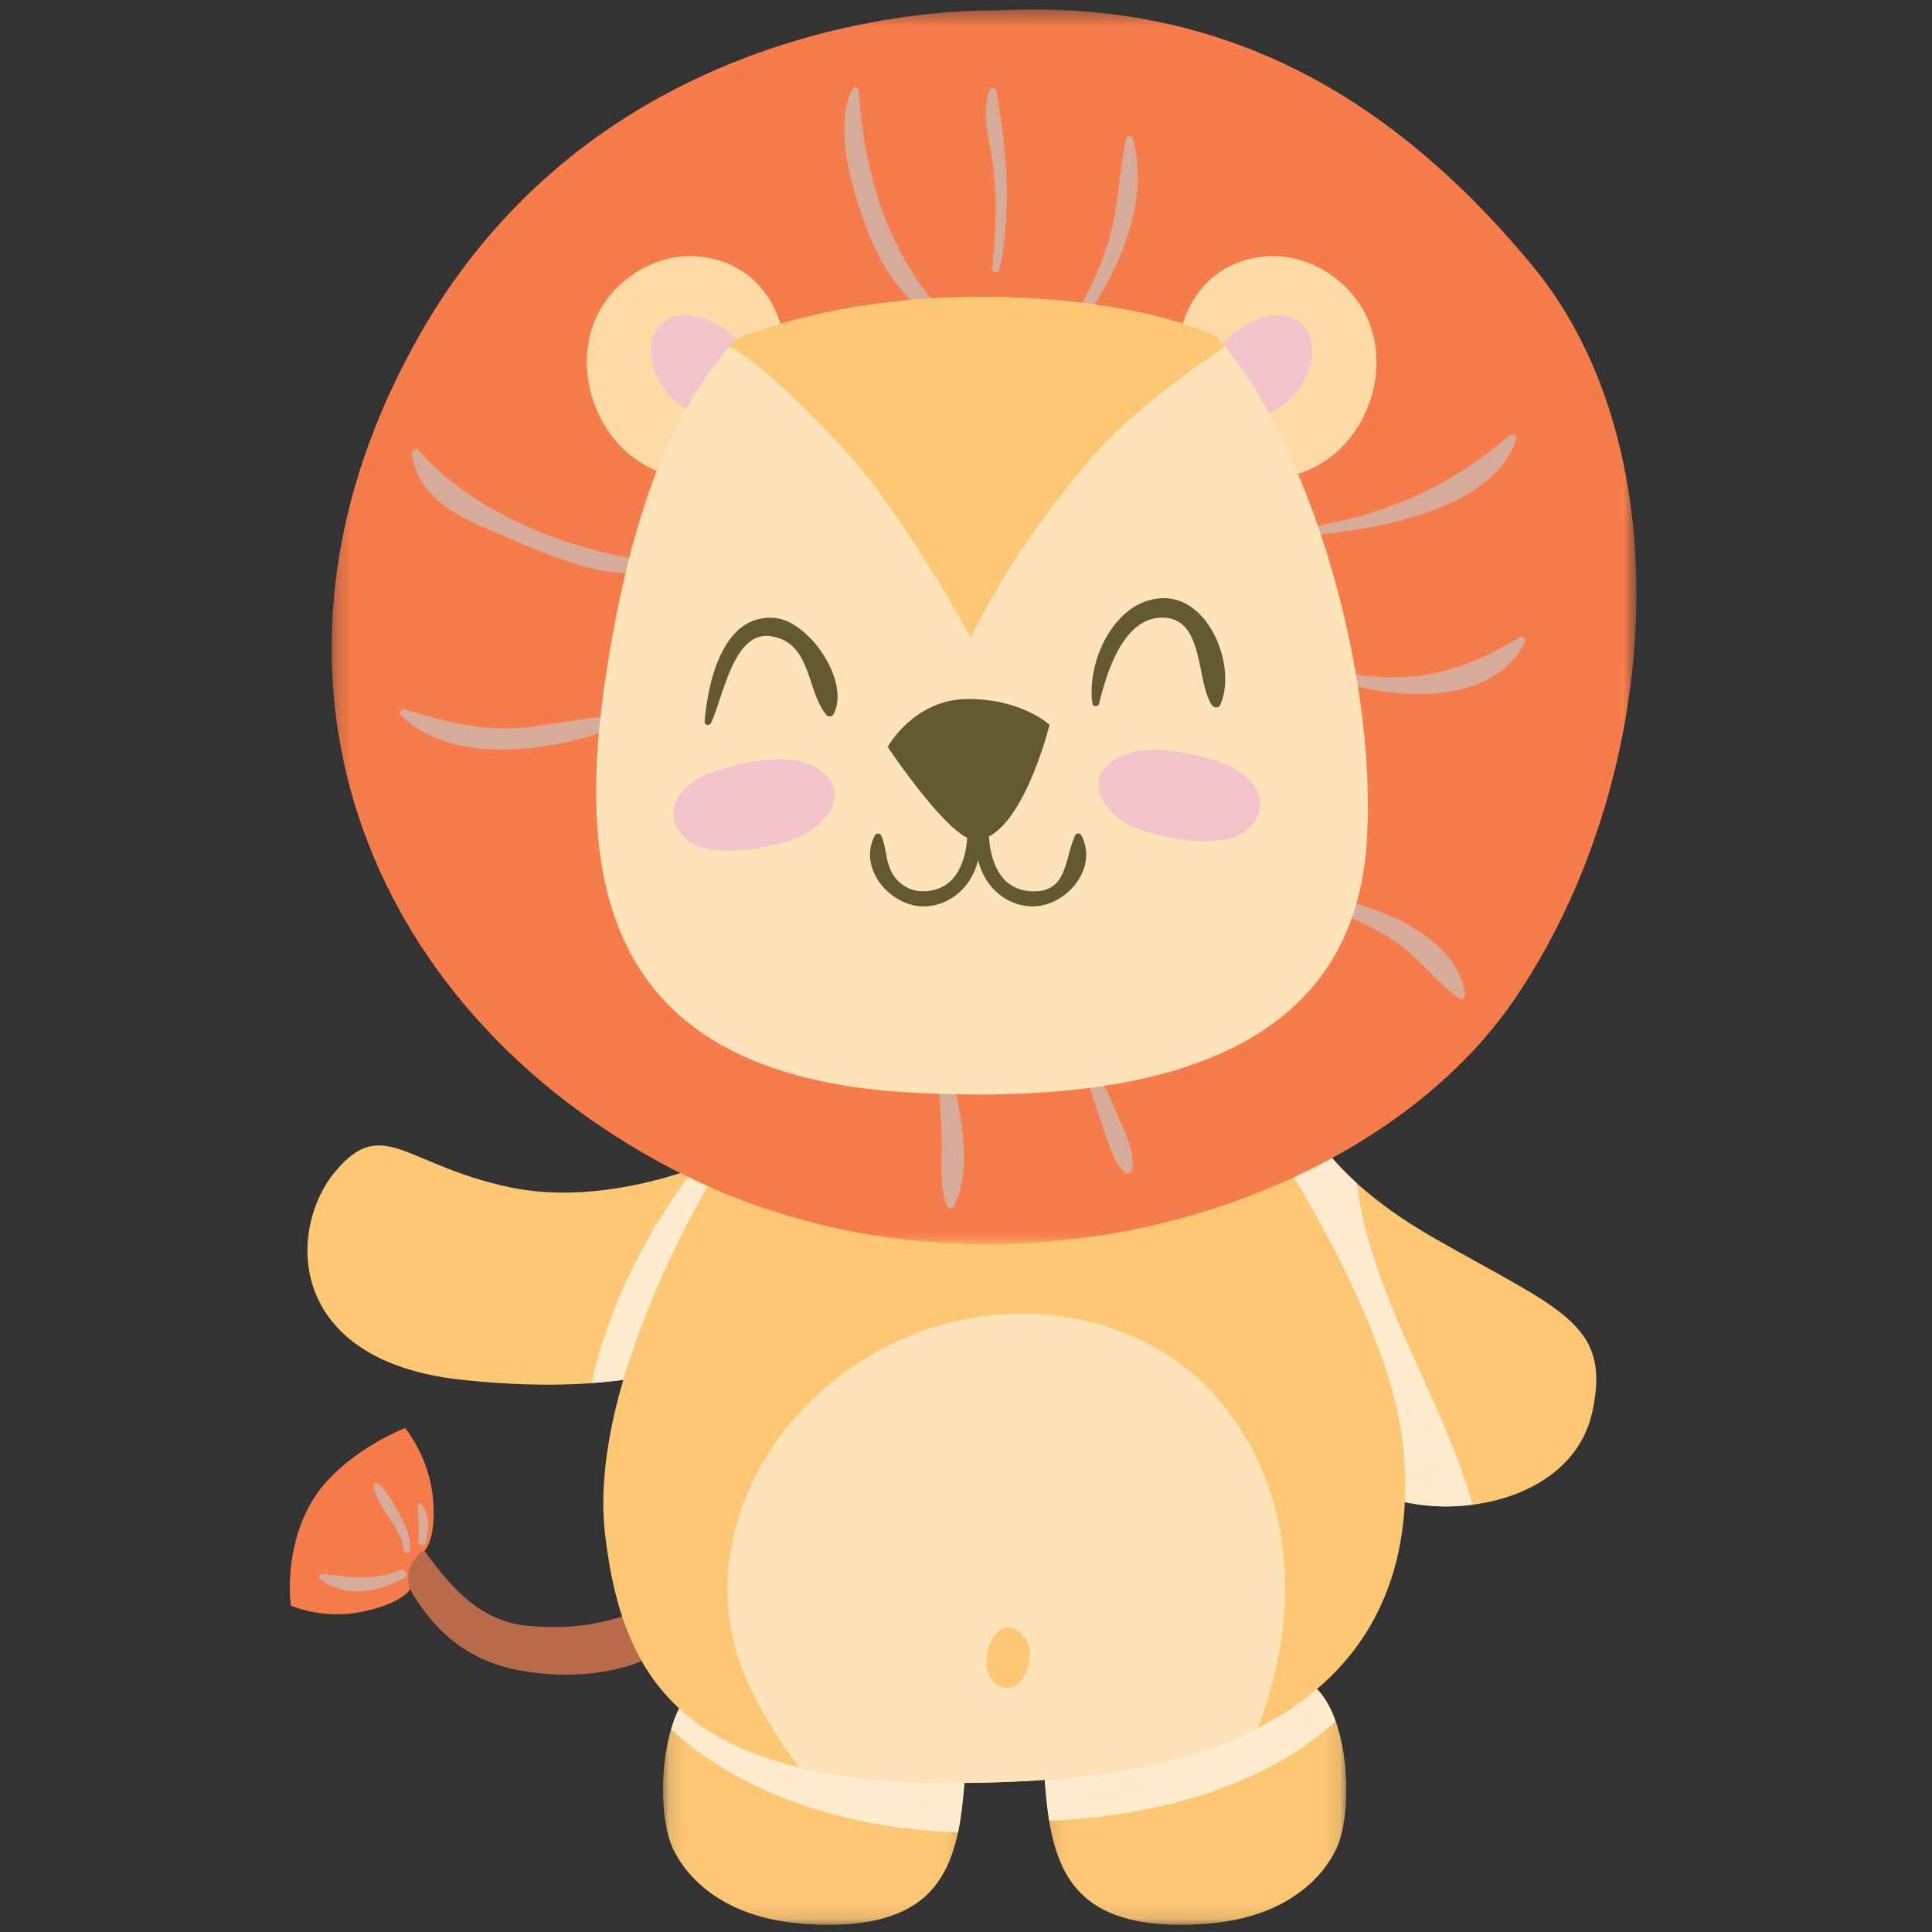 <?xml version="1.0" encoding="UTF-8"?>
<svg width="120px" height="120px" viewBox="0 0 120 120" version="1.1" xmlns="http://www.w3.org/2000/svg" xmlns:xlink="http://www.w3.org/1999/xlink">
    <rect x="0" y="0" width="120" height="120" fill="#333333" stroke="none"/>
    <!-- Generator: Sketch 48.2 (47327) - http://www.bohemiancoding.com/sketch -->
    <title>Lion</title>
    <desc>Created with Sketch.</desc>
    <defs>
        <polygon id="path-1" points="0.112 0.512 18.889 0.512 18.889 15.882 0.112 15.882"></polygon>
        <polygon id="path-3" points="0.114 0.512 18.89 0.512 18.89 15.882 0.114 15.882"></polygon>
        <polygon id="path-5" points="0.231 0.448 81.276 0.448 81.276 77.141 0.231 77.141"></polygon>
    </defs>
    <g id="ALL" stroke="none" stroke-width="1" fill="none" fill-rule="evenodd">
        <g id="Lion">
            <g id="Page-1" transform="translate(18, 0)">
                <path d="M27.077,71.784 C27.077,71.784 20.175,75.118 13.668,73.745 C7.161,72.373 5.781,69.235 2.823,72.765 C-0.134,76.294 -0.332,84.53 10.711,85.706 C21.753,86.883 27.077,84.333 29.838,82.373 C32.598,80.412 35.556,71.784 27.077,71.784" id="Fill-1" fill="#FEC774"></path>
                <path d="M62.57,68.059 C62.57,68.059 63.161,72.373 71.049,76.883 C78.936,81.393 82.091,82.177 80.908,87.667 C79.725,93.157 72.429,94.53 68.091,92.961 C63.753,91.393 59.021,81 57.838,77.471 C56.654,73.941 62.57,68.059 62.57,68.059" id="Fill-3" fill="#FEC774"></path>
                <path d="M27.077,71.784 C27.077,71.784 26.349,72.135 25.146,72.562 C22.24,76.375 19.794,81.032 18.752,85.901 C24.54,85.483 27.856,83.78 29.838,82.373 C32.598,80.412 35.556,71.784 27.077,71.784" id="Fill-5" fill="#FFEBCE"></path>
                <path d="M62.57,68.059 C62.57,68.059 56.654,73.941 57.838,77.471 C59.021,81 63.753,91.393 68.091,92.961 C69.643,93.522 71.573,93.704 73.467,93.459 C71.559,86.733 67.162,80.543 66.261,73.477 C62.897,70.421 62.57,68.059 62.57,68.059" id="Fill-7" fill="#FFEBCE"></path>
                <g id="Group-11" transform="translate(23.07, 103.67)">
                    <mask id="mask-2" fill="white">
                        <use xlink:href="#path-1"></use>
                    </mask>
                    <g id="Clip-10"></g>
                    <path d="M0.709,11.107 C1.508,12.852 3.091,14.168 4.866,14.918 C6.642,15.668 8.601,15.895 10.529,15.882 C12.648,15.867 14.913,15.502 16.458,14.06 C18.309,12.332 18.628,9.57 18.835,7.053 C18.93,5.888 18.985,4.586 18.223,3.694 C17.541,2.895 16.41,2.676 15.369,2.506 C12.981,2.117 10.594,1.727 8.207,1.338 C6.782,1.105 3.796,0.004 2.496,0.791 C-0.083,2.351 -0.382,8.731 0.709,11.107" id="Fill-9" fill="#FEC774" mask="url(#mask-2)"></path>
                </g>
                <g id="Group-14" transform="translate(46.732, 103.67)">
                    <mask id="mask-4" fill="white">
                        <use xlink:href="#path-3"></use>
                    </mask>
                    <g id="Clip-13"></g>
                    <path d="M18.294,11.107 C17.494,12.852 15.912,14.168 14.136,14.918 C12.361,15.668 10.402,15.895 8.473,15.882 C6.355,15.867 4.09,15.502 2.545,14.06 C0.694,12.332 0.374,9.57 0.168,7.053 C0.072,5.888 0.018,4.586 0.779,3.694 C1.462,2.895 2.593,2.676 3.634,2.506 C6.021,2.117 8.408,1.727 10.796,1.338 C12.22,1.105 15.207,0.004 16.507,0.791 C19.085,2.351 19.385,8.731 18.294,11.107" id="Fill-12" fill="#FEC774" mask="url(#mask-4)"></path>
                </g>
                <path d="M41.294,107.365 C40.611,106.565 39.48,106.346 38.439,106.176 C36.051,105.787 33.665,105.397 31.277,105.007 C29.853,104.775 26.866,103.674 25.566,104.46 C24.681,104.996 24.07,106.106 23.686,107.422 C28.488,111.773 35.088,113.576 41.502,113.819 C41.717,112.803 41.821,111.743 41.905,110.723 C42.001,109.558 42.055,108.256 41.294,107.365" id="Fill-15" fill="#FFEBCE"></path>
                <path d="M63.239,104.461 C61.939,103.674 58.952,104.775 57.528,105.008 C55.141,105.397 52.753,105.787 50.366,106.177 C49.325,106.347 48.194,106.565 47.512,107.365 C46.75,108.256 46.805,109.558 46.9,110.723 C46.964,111.505 47.04,112.309 47.168,113.1 C53.56,112.79 60.258,111.145 64.959,106.917 C64.571,105.827 64.009,104.927 63.239,104.461" id="Fill-17" fill="#FFEBCE"></path>
                <path d="M5.816,95.003 C7.269,99.035 9.247,102.511 13.57,103.598 C16.868,104.427 22.378,104.224 24.52,101.11 C25.31,99.962 24.11,99.166 23.034,99.579 C19.584,100.902 17.831,101.202 14.95,101 C11.119,100.731 9.151,97.409 7.058,94.483 C6.646,93.906 5.537,94.229 5.816,95.003" id="Fill-19" fill="#B86A4B"></path>
                <path d="M0.063,99.725 C0.063,99.725 1.986,100.608 4.451,100.118 C6.915,99.627 7.457,98.745 7.457,98.745 C7.457,98.745 7.162,97.814 7.556,97.127 C7.95,96.441 8.394,96.294 8.394,96.294 C8.394,96.294 9.133,95.559 8.887,93.01 C8.64,90.461 7.162,88.696 7.162,88.696 C7.162,88.696 3.12,90.265 1.345,93.304 C-0.43,96.343 0.063,99.725 0.063,99.725" id="Fill-21" fill="#F67C4B"></path>
                <path d="M6.804,97.516 C5.178,98.258 3.705,97.931 2.011,97.762 C1.864,97.747 1.779,97.963 1.888,98.056 C3.34,99.297 5.565,98.881 7.098,98.016 C7.43,97.828 7.139,97.363 6.804,97.516" id="Fill-23" fill="#D7AB9A"></path>
                <path d="M7.474,96.246 C7.499,95.512 7.264,94.863 6.909,94.227 C6.509,93.508 6.13,92.674 5.479,92.143 C5.349,92.037 5.171,92.137 5.201,92.305 C5.465,93.759 6.886,94.769 7.072,96.246 C7.104,96.495 7.465,96.51 7.474,96.246" id="Fill-25" fill="#D7AB9A"></path>
                <path d="M8.462,95.797 C8.647,94.984 8.684,94.166 8.207,93.451 C8.134,93.342 7.945,93.377 7.948,93.52 C7.966,94.234 8.087,94.953 7.981,95.664 C7.935,95.972 8.389,96.115 8.462,95.797" id="Fill-27" fill="#D7AB9A"></path>
                <path d="M27.077,71.784 C27.077,71.784 18.401,85.314 19.584,95.314 C20.767,105.314 25.302,111.784 46.007,110.608 C66.711,109.431 70.26,98.451 69.077,89.235 C67.894,80.02 57.641,65.51 57.049,65.51 C56.457,65.51 33.584,61.588 27.077,71.784" id="Fill-29" fill="#FEC774"></path>
                <g id="Group-33" transform="translate(2.366, 0.141)">
                    <mask id="mask-6" fill="white">
                        <use xlink:href="#path-5"></use>
                    </mask>
                    <g id="Clip-32"></g>
                    <path d="M41.422,0.516 C41.422,0.516 17.76,-0.366 5.781,20.516 C-6.198,41.399 2.232,62.428 21.309,72.428 C40.387,82.428 64.492,75.369 73.661,61.987 C82.831,48.605 84.309,27.869 74.845,16.399 C65.38,4.928 54.584,-0.219 41.422,0.516" id="Fill-31" fill="#F67C4B" mask="url(#mask-6)"></path>
                </g>
                <path d="M41.032,19.95 C37.194,15.903 35.721,11.101 35.331,5.596 C35.319,5.415 35.051,5.302 34.957,5.495 C33.758,7.95 34.892,11.613 35.774,14.027 C36.7,16.564 38.279,19.083 40.822,20.22 C40.996,20.297 41.175,20.1 41.032,19.95" id="Fill-34" fill="#D7AB9A"></path>
                <path d="M44.079,16.752 C44.866,12.949 44.539,9.442 43.885,5.646 C43.844,5.404 43.495,5.443 43.43,5.646 C42.959,7.125 43.441,8.594 43.654,10.09 C43.966,12.28 43.843,14.496 43.629,16.691 C43.604,16.946 44.026,17.002 44.079,16.752" id="Fill-36" fill="#D7AB9A"></path>
                <path d="M48.196,21.22 C51.012,18.053 53.592,12.923 52.357,8.594 C52.301,8.399 51.989,8.382 51.942,8.594 C51.496,10.633 51.509,12.716 50.915,14.741 C50.258,16.984 49.219,19.065 47.891,20.986 C47.767,21.166 48.05,21.384 48.196,21.22" id="Fill-38" fill="#D7AB9A"></path>
                <path d="M22.849,34.902 C17.625,34.34 11.436,31.919 7.984,27.964 C7.858,27.819 7.56,27.929 7.582,28.13 C7.875,30.783 10.34,32.057 12.605,33 C15.489,34.199 19.748,36.317 22.915,35.39 C23.201,35.306 23.119,34.931 22.849,34.902" id="Fill-40" fill="#D7AB9A"></path>
                <path d="M20.687,44.495 C18.363,44.453 16.101,45.147 13.777,45.23 C11.449,45.313 9.334,44.732 7.131,44.063 C6.912,43.997 6.746,44.287 6.909,44.444 C10.324,47.733 16.866,46.602 20.81,44.945 C21.044,44.846 20.907,44.499 20.687,44.495" id="Fill-42" fill="#D7AB9A"></path>
                <path d="M40.177,66.085 C40.336,67.639 40.444,69.213 40.489,70.775 C40.528,72.148 40.311,73.583 40.807,74.883 C40.874,75.057 41.136,75.132 41.237,74.939 C42.542,72.456 41.545,68.577 40.926,65.985 C40.829,65.578 40.132,65.653 40.177,66.085" id="Fill-44" fill="#D7AB9A"></path>
                <path d="M49.218,66.152 C49.642,67.409 50.043,68.672 50.476,69.926 C50.82,70.919 51.076,72.037 51.833,72.801 C52.026,72.995 52.304,72.832 52.331,72.596 C52.462,71.414 51.824,70.233 51.374,69.164 C50.904,68.051 50.371,66.975 49.827,65.897 C49.659,65.564 49.098,65.795 49.218,66.152" id="Fill-46" fill="#D7AB9A"></path>
                <path d="M62.196,55.766 C64.375,56.343 66.565,57.127 68.469,58.352 C70.067,59.379 71.108,60.934 72.631,62.008 C72.832,62.151 73.041,61.916 73.007,61.721 C72.272,57.411 65.845,55.735 62.264,55.265 C61.974,55.226 61.923,55.693 62.196,55.766" id="Fill-48" fill="#D7AB9A"></path>
                <path d="M63.231,41.608 C66.932,43.331 74.444,44.463 76.713,39.873 C76.808,39.682 76.607,39.431 76.4,39.562 C72.226,42.203 68.219,42.827 63.429,41.142 C63.158,41.046 62.967,41.485 63.231,41.608" id="Fill-50" fill="#D7AB9A"></path>
                <path d="M62.576,33.33 C66.644,33.015 74.678,31.926 76.182,27.275 C76.264,27.023 75.942,26.881 75.765,27.033 C71.845,30.437 67.685,32.102 62.517,32.897 C62.272,32.935 62.327,33.349 62.576,33.33" id="Fill-52" fill="#D7AB9A"></path>
                <path d="M60.405,15.945 C63.124,15.619 65.907,17.351 66.972,19.86 C68.037,22.369 67.419,25.446 65.607,27.488 C64.293,28.967 62.272,29.944 60.32,29.587 C59.108,29.366 58.026,28.659 57.178,27.771 C53.693,24.122 54.576,16.644 60.405,15.945" id="Fill-54" fill="#FEDBA5"></path>
                <path d="M60.001,19.865 C60.94,19.491 62.125,19.423 62.861,20.112 C63.464,20.676 63.593,21.597 63.449,22.407 C63.181,23.91 62.053,25.231 60.604,25.735 C59.141,26.245 56.369,26.072 56.607,24.08 C56.825,22.251 58.319,20.535 60.001,19.865" id="Fill-56" fill="#F4C4CC"></path>
                <path d="M25.539,15.945 C22.82,15.619 20.037,17.351 18.972,19.86 C17.907,22.369 18.525,25.446 20.337,27.488 C21.651,28.967 23.672,29.944 25.624,29.587 C26.836,29.366 27.918,28.659 28.766,27.771 C32.251,24.122 31.368,16.644 25.539,15.945" id="Fill-58" fill="#FEDBA5"></path>
                <path d="M25.943,19.865 C25.004,19.491 23.819,19.423 23.083,20.112 C22.48,20.676 22.351,21.597 22.495,22.407 C22.763,23.91 23.891,25.231 25.34,25.735 C26.803,26.245 29.575,26.072 29.337,24.08 C29.119,22.251 27.625,20.535 25.943,19.865" id="Fill-60" fill="#F4C4CC"></path>
                <path d="M27.669,21.098 C24.81,24.432 21.852,28.941 19.88,40.412 C17.561,53.902 18.795,66.785 38.612,67.863 C58.429,68.941 66.316,62.569 66.908,52.079 C67.499,41.588 63.26,27.275 57.542,20.902 C52.218,18.353 38.119,16.882 27.669,21.098" id="Fill-62" fill="#FEE3B9"></path>
                <path d="M26.149,44.931 C26.888,43.456 27.524,39.138 29.889,39.517 C32.448,39.926 32.069,42.935 33.344,44.424 C33.456,44.553 33.691,44.513 33.769,44.369 C34.846,42.367 32.279,38.556 30.102,38.378 C26.869,38.116 25.954,42.448 25.762,44.827 C25.745,45.03 26.06,45.111 26.149,44.931" id="Fill-64" fill="#635A31"></path>
                <path d="M50.269,43.705 C50.71,41.866 51.729,38.387 54.163,38.362 C56.836,38.335 56.265,42.295 57.271,43.793 C57.383,43.961 57.687,44.01 57.786,43.793 C58.849,41.474 57.135,37.018 54.163,37.154 C51.176,37.291 49.468,41.154 49.855,43.705 C49.887,43.918 50.222,43.899 50.269,43.705" id="Fill-66" fill="#635A31"></path>
                <path d="M37.133,46.392 C37.133,46.392 38.773,43.415 42.125,43.415 C45.477,43.415 47.19,45.02 47.19,45.02 C47.19,45.02 45.415,52.176 42.556,52.176 C40.997,52.176 37.133,46.392 37.133,46.392" id="Fill-68" fill="#635A31"></path>
                <path d="M42.105,51.371 C42.105,53.086 41.624,55.209 39.515,55.354 C38.443,55.427 37.568,54.802 37.223,53.806 C37,53.162 37.013,52.492 36.72,51.873 C36.652,51.727 36.421,51.739 36.349,51.873 C35.202,53.997 37.439,56.497 39.641,56.286 C42.033,56.057 43.478,53.385 42.557,51.249 C42.458,51.02 42.105,51.149 42.105,51.371" id="Fill-70" fill="#635A31"></path>
                <path d="M42.949,51.249 C42.028,53.385 43.472,56.057 45.865,56.286 C48.068,56.497 50.305,53.998 49.157,51.873 C49.085,51.739 48.854,51.727 48.786,51.873 C48.095,53.337 48.35,55.516 45.991,55.354 C43.892,55.209 43.401,53.086 43.401,51.371 C43.401,51.149 43.048,51.019 42.949,51.249" id="Fill-72" fill="#635A31"></path>
                <path d="M26.517,47.85 C24.521,48.451 22.727,50.353 24.592,52.098 C26.049,53.46 30.185,52.673 31.777,51.912 C33.792,50.949 34.934,48.708 32.418,47.528 C30.763,46.752 28.156,47.358 26.517,47.85" id="Fill-74" fill="#F4C4CC"></path>
                <path d="M57.575,47.262 C59.572,47.862 61.365,49.765 59.5,51.509 C58.044,52.872 53.908,52.085 52.315,51.323 C50.3,50.361 49.158,48.119 51.674,46.939 C53.329,46.163 55.936,46.769 57.575,47.262" id="Fill-76" fill="#F4C4CC"></path>
                <path d="M57.542,20.902 C52.218,18.353 38.119,16.883 27.669,21.098 C27.549,21.237 27.429,21.38 27.309,21.524 C29.15,22.505 32.072,25.318 34.767,28.304 C38.218,32.127 42.309,39.627 42.309,39.627 C42.309,39.627 44.528,34.554 49.778,28.451 C52.46,25.333 57.035,22.248 58.082,21.533 C57.903,21.315 57.723,21.104 57.542,20.902" id="Fill-78" fill="#FEC774"></path>
                <path d="M55.529,84.872 C52.292,82.371 48.044,81.324 43.958,81.65 C36.456,82.247 29.475,87.777 27.653,95.038 C26.146,101.042 28.44,105.412 31.62,109.763 C35.238,110.634 39.919,110.954 46.006,110.608 C52.089,110.263 56.682,109.066 60.118,107.321 C60.165,107.2 60.217,107.078 60.262,106.956 C61.658,103.176 62.223,99.044 61.506,95.08 C60.787,91.117 58.726,87.343 55.529,84.872" id="Fill-80" fill="#FEE3B9"></path>
                <path d="M43.266,103.181 C43.262,103.591 43.36,104.014 43.611,104.341 C43.861,104.667 44.279,104.881 44.688,104.825 C45.282,104.744 45.672,104.157 45.839,103.585 C45.998,103.04 46.023,102.433 45.776,101.921 C45.531,101.412 44.807,100.865 44.232,101.174 C43.604,101.512 43.274,102.528 43.266,103.181" id="Fill-82" fill="#FEC774"></path>
            </g>
        </g>
    </g>
</svg>